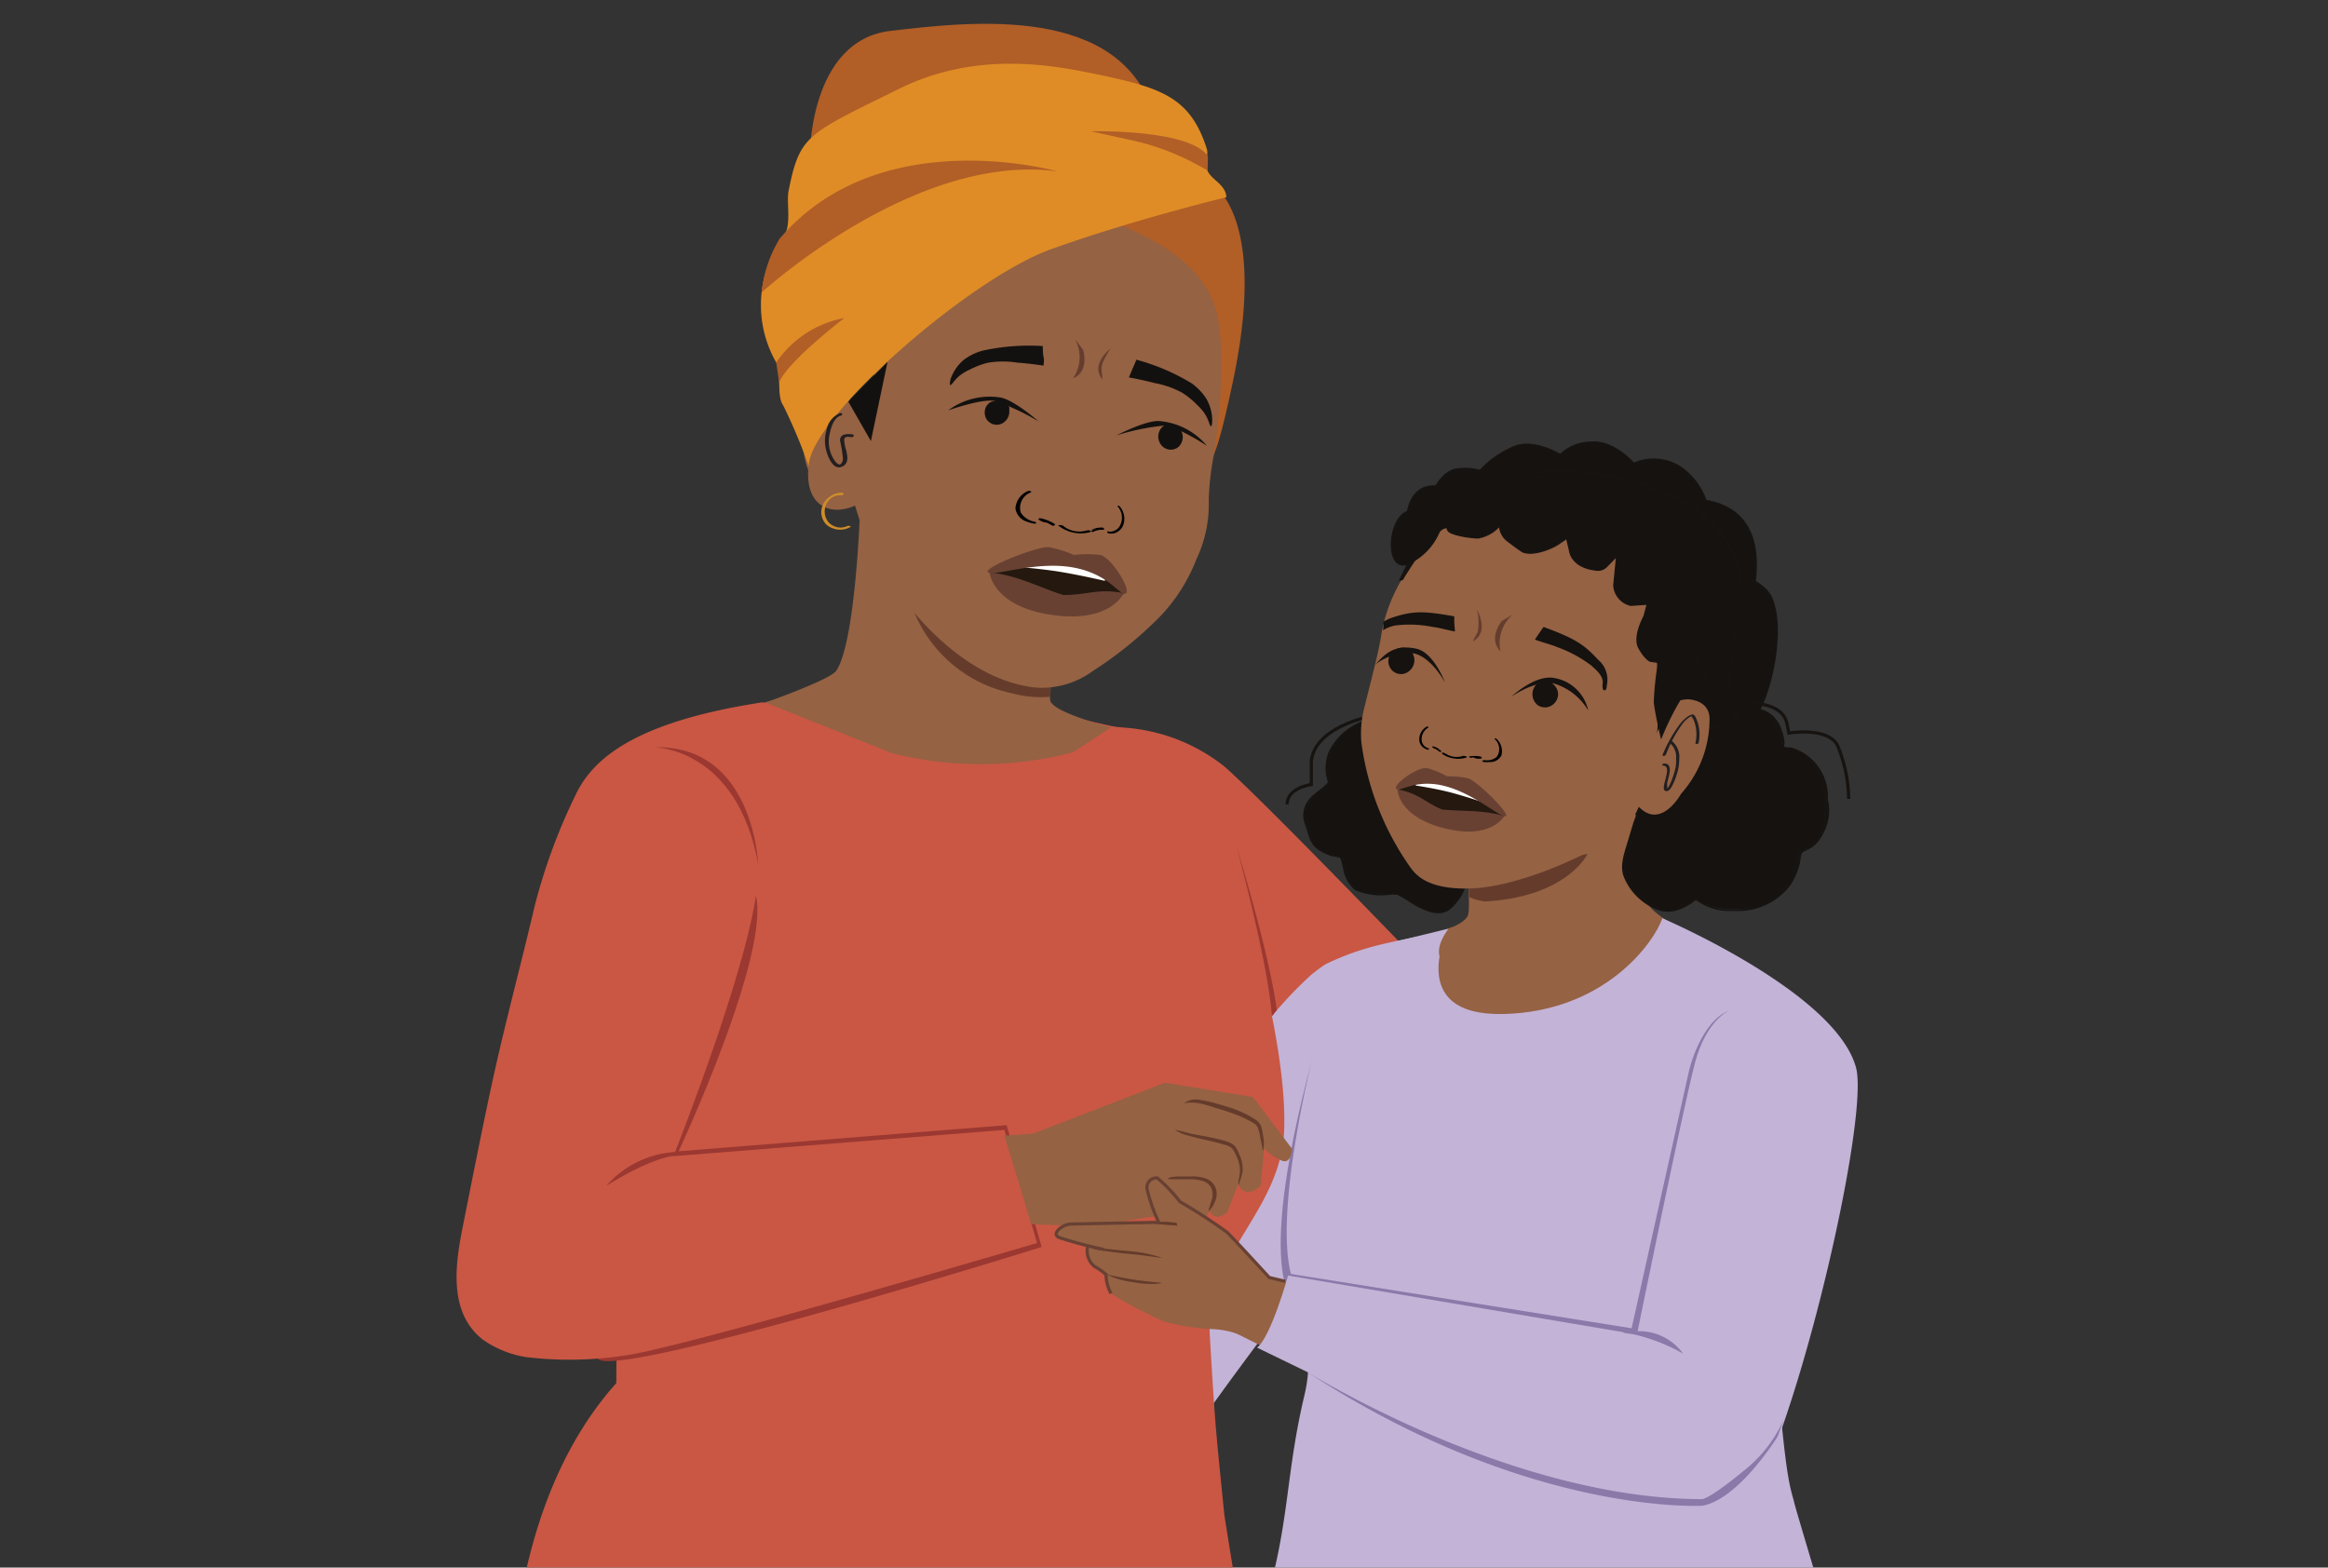 <svg id="Layer_1" data-name="Layer 1" xmlns="http://www.w3.org/2000/svg" xmlns:xlink="http://www.w3.org/1999/xlink" viewBox="0 0 205.83 138.61"><rect x="0" y="0" width="205.83" height="138.61" fill="#333333" stroke="none"/><defs><style>.cls-1,.cls-20,.cls-5{fill:none;}.cls-2{clip-path:url(#clip-path);}.cls-10,.cls-14,.cls-3{fill:#151210;}.cls-4{fill:#161311;}.cls-10,.cls-14,.cls-5{stroke:#161311;}.cls-10,.cls-14,.cls-20,.cls-5{stroke-miterlimit:10;}.cls-5{stroke-width:0.28px;}.cls-6{fill:#c95744;}.cls-7{fill:#c3b3d7;}.cls-8{fill:#956243;}.cls-9{fill:#8a79a9;}.cls-10{stroke-width:0.12px;}.cls-11{fill:#653c2b;}.cls-12{fill:#231f20;}.cls-13{fill:#010101;}.cls-14{stroke-width:0.12px;}.cls-15{fill:#b15e27;}.cls-16{fill:#df8c26;}.cls-17{fill:#ce8d2a;}.cls-18{fill:#13110f;}.cls-19{fill:#9b3831;}.cls-20{stroke:#684133;stroke-width:0.28px;}.cls-21{fill:#24180f;}.cls-22{fill:#fff;}.cls-23{fill:#684133;}.cls-24{fill:#653d2e;}</style><clipPath id="clip-path"><rect class="cls-1" width="205.83" height="138.61"/></clipPath></defs><g class="cls-2"><path class="cls-3" d="M120.41,63.87l.27-.24c2-.79,3.65-.74,4.83.56,0,0,2.67-1.07,4.91,2.38,1.94,3,1.14,4.84,1.14,4.84s1.66.82,2,1.64c.75,1.84.43,5.26-1.17,5.62a4.1,4.1,0,0,1-2.88-.46s-.81,2.45-2.13,2.49-3.74-1.7-3.74-1.7-2.91.24-3.76-.44-1.24-2.77-1.24-2.77-3-.36-2.91-2.63a2.18,2.18,0,0,1,.52-2.9,6,6,0,0,1,1.39-1,3.31,3.31,0,0,1-.11-2.44A5.24,5.24,0,0,1,120.41,63.87Z"/><path class="cls-4" d="M120.58,63.86a3.87,3.87,0,0,1,2.62-.65,3.16,3.16,0,0,1,2.14,1.05s.18,0,.23,0c1.74-.68,3.57.8,4.5,2.12s2,3.45,1.32,5.07c0,0,0,0,0,0a4.78,4.78,0,0,1,1.79,1.32,4.73,4.73,0,0,1,.55,2.67,4.17,4.17,0,0,1-.78,2.7c-.82.82-2.38.54-3.31,0-.08-.05-.31,0-.34.09-.44,1.29-1.27,2.74-2.86,2.17a10.08,10.08,0,0,1-2-1,3.38,3.38,0,0,0-.71-.45,3.81,3.81,0,0,0-.89,0,7.34,7.34,0,0,1-2.24-.19c-1.21-.36-1.59-1.91-1.81-3,0,0,0,0-.06,0A3.24,3.24,0,0,1,116,73.88c-.08-.26,0-.55-.12-.8s-.2-.38-.25-.6c-.35-1.47,1-2.56,2.12-3.22,0,0,.09-.05.07-.08a3.35,3.35,0,0,1-.12-2.41,4.93,4.93,0,0,1,2.79-2.85c.23-.1,0-.17-.13-.11a5.42,5.42,0,0,0-2.92,2.75,4.26,4.26,0,0,0-.21,1.91,5.69,5.69,0,0,1,.15.63c0,.28.07,0-.17.28-.58.6-1.26.85-1.69,1.62a2.16,2.16,0,0,0-.16,1.84c.35.88.34,1.7,1.21,2.31a4.31,4.31,0,0,0,1.23.57c.15,0,.66.11.7.15a7.23,7.23,0,0,1,.3,1.2,3.21,3.21,0,0,0,1,1.63,5.82,5.82,0,0,0,3.07.42,2.73,2.73,0,0,1,.57,0c.21,0-.08,0,.11,0A16.08,16.08,0,0,1,125,80c.89.48,2.08,1.1,3.06.51a4.38,4.38,0,0,0,1.59-2.35l-.34.09c1.38.85,3.59.93,4.34-.73A6.2,6.2,0,0,0,134,74a3.38,3.38,0,0,0-2-2.47c-.26-.14-.19,0-.21-.22a6.64,6.64,0,0,1,.12-.83,6.85,6.85,0,0,0-1.22-3.77c-1-1.66-2.8-3.11-4.88-2.64-.5.12-.19.07-.57-.31a2.83,2.83,0,0,0-1.71-.67,4.54,4.54,0,0,0-3.27.82C120.16,64,120.5,63.93,120.58,63.86Z"/><path class="cls-5" d="M120.94,63.4s-4.63.9-5,3.87v2.1s-2.14.27-2.14,1.75"/><path class="cls-6" d="M86.16,65.05c2.67-1.4,6.08-1.39,13.25-.71a16,16,0,0,1,8.85,3.44c5.09,4.48,28.6,29.23,29.5,30s-1.47,16.47-12.17,9.26c-1.32-.89-29-25.36-32.78-31-1.63-2.39-10.92-8.78-6.65-11"/><path class="cls-7" d="M127.51,89.21c0-2,.26-5.57,1.44-7.13-5,1.13-7.85,1.28-11.77,3.19-.41.27-.81.57-1.21.89a35.73,35.73,0,0,0-6.61,8.08c-.72,1.18-1.54,2.44-2.39,3.79,0,.17,0,.34,0,.51.19,7.3-5,12.91-4.09,20.16.61,5,1.15,5.91,1.27,8.66.16-.1,1.51.33,1,.32-1.38,0,21.64-28.36,23.24-34,.12-.46.27-.92.43-1.37A4,4,0,0,1,127.51,89.21Z"/><path class="cls-6" d="M104.62,66.64a2.88,2.88,0,0,0-2.24-1.52c-1.81-.38-8.1-1.83-8.1-1.83L74,60.53,64,63c-4.33.89-5.52,1.44-6.16,3.06-.4,1,3.29,1.73,2.94,2.75-1.56,4.46-.65,6.89-1.86,9.37-.25.52-.5,1-.74,1.58-1.27.24-2.43.44-3.42.56l-.06,9.79a25.44,25.44,0,0,0-.16,9.41q0,.28.09.54l-.14,22.24c-6.6,7.37-8.49,17.44-9.12,23.73a43.73,43.73,0,0,0,19.24,5.55h3.81q1.88-.09,3.78-.33a40.87,40.87,0,0,0,20.09-8.07,1.49,1.49,0,0,1,2.31.09,38.68,38.68,0,0,0,13,8.12l1.14.32s1.68.69,1.85.52c.67-.66-2.26-17.46-2.35-18.39-.8-7.93-.79-7.69-1.27-15.64-.45-7.29,6.32-11,6.57-18.32.2-6.09-2-14.21-3.39-20.22C109.85,78.44,104.93,67.92,104.62,66.64Z"/><path class="cls-8" d="M146.74,66.94s-3,8.56-1,13c.37.85,3,2.31,3,2.31l-8.32,5c-6.49,2.32-10.29,0-16.22-3.55l2-1s3.29-.75,3.6-1.8-.42-7.87-.42-7.87"/><path class="cls-7" d="M161.51,142.74c.05-.11-2.95-9.93-2.9-10-.44-1.51-.72-2.71-1.36-9.78-.59-6.41,3.14-12.55,2.12-23.28-.23-2.38-6.11-5.07-5.93-9.17.09-2.06-3.51-6.9-3.51-6.9a6.33,6.33,0,0,0-3.12-2.44c1.07.26-7.4,2.37-7.78,2.85-2.33,2.93-2.59,3.18-6.47,2.8-5.27-.51-6.35-2.16-4.48-4.71l-4.54,1.11-.94,1.49c-.18,1.13-1.75,8.14-2.18,9.15-2.09,4.94-5.75,12.4-6.47,17.65-.87,6.29,2.83,5.73,1.37,11.91-1.59,6.73-1.32,10.81-3.17,17.47-.18.66-1.46,8.58-1.57,11.39a48.86,48.86,0,0,0,5.87,1.45,44.06,44.06,0,0,0,12.87,0,40.87,40.87,0,0,0,16.9-6.11C151.75,144,158.83,148.77,161.51,142.74Z"/><path class="cls-9" d="M116,93.72s-4.45,17.62-.8,21l-.43.84S110.6,113.91,116,93.72Z"/><path class="cls-8" d="M115.63,120.69a9.7,9.7,0,0,0,1.15-1.41,7.18,7.18,0,0,0,.88-2,6.63,6.63,0,0,0,.2-2.13,8.7,8.7,0,0,0-.13-.87c-1.54-.31-3.17-.69-4.93-1.18,0,0-8.76.94-6.3,3.13.89.79,4.6,2.62,9,4.64Z"/><path class="cls-7" d="M145.53,123.78c2.09,2,1.37,10.84,2.72,13.4.81,1.54,3.44.2,4.5-1.55l.27-.23c4.81-4.18,12.39-36.14,11.08-41-1.8-6.68-17.16-13.22-17.16-13.22-.06,4-1.58,33.94-3.24,41.12A12.41,12.41,0,0,1,145.53,123.78Z"/><path class="cls-10" d="M152.64,59.25s7-13.43-1.81-15a6.07,6.07,0,0,0-2.1-2.85,4.37,4.37,0,0,0-4.28-.43s-1.72-2-3.68-1.87a4,4,0,0,0-2.83,1.1s-2.16-1.37-3.94-.75a8.72,8.72,0,0,0-3.15,2.15,4.92,4.92,0,0,0-2.32-.07c-2.24.76-3,5.44-3.48,7.07,0,0,2.39-5.42,4.3-5.42s17.9,5.68,17.9,5.68l3.07,15.25Z"/><path class="cls-3" d="M161.4,70.81l.11.34c-.1,2.16-.8,3.64-2.47,4.19,0,0-.21,4.29-4.27,4.94-3.53.56-4.89-.92-4.89-.92s-1.42,1.19-2.3,1.16c-2-.06-4.37-2.63-4.05-4.24s1.23-4.37,1.23-4.37-2.06-.34-1.57-1.55,4.9-3.27,4.9-3.27-.87-2.23.09-2.72a13.67,13.67,0,0,1,3.17-.81,2.86,2.86,0,0,1,3.46-.81,2.18,2.18,0,0,1,2.44,1.65,6.52,6.52,0,0,1,.38,1.7s.8-.17,2.27.88A5.24,5.24,0,0,1,161.4,70.81Z"/><path class="cls-4" d="M161.22,70.86a3.93,3.93,0,0,1-.26,2.41,3.22,3.22,0,0,1-2,2s-.11,0-.11.1a5.41,5.41,0,0,1-2,4c-1.6,1.2-5.24,1.59-6.79,0-.07-.08-.23,0-.3,0-1,.81-2,1.35-3.28.77a5.23,5.23,0,0,1-2.59-2.69c-.41-1,.07-2.22.37-3.25.21-.77.45-1.53.7-2.29,0,0,0-.06-.07-.07-.53-.09-1.32-.32-1.53-.87-.31-.81.85-1.52,1.39-1.88a24.93,24.93,0,0,1,3.43-1.9s.13-.06.11-.12a5.2,5.2,0,0,1-.32-1.17,2.12,2.12,0,0,1,0-1c.22-.57.8-.68,1.31-.83a7.69,7.69,0,0,0,2.28-.55c.58-.4.9-.84,1.68-.94a6.18,6.18,0,0,1,1.64.26,2.24,2.24,0,0,1,1.57.58,4.53,4.53,0,0,1,1,2.72c0,.06.12.06.15,0A3.34,3.34,0,0,1,160,67.26a5.22,5.22,0,0,1,1.25,3.57c0,.15.35.07.35,0a4.52,4.52,0,0,0-3.25-4.74c-.1,0-.5,0-.57-.06s0-.22,0-.44a4.17,4.17,0,0,0-.27-1.08,2.68,2.68,0,0,0-1.64-1.75,3.19,3.19,0,0,0-.69-.1,2.11,2.11,0,0,1-.46-.07,3.26,3.26,0,0,0-2.18,0,5.81,5.81,0,0,0-1.29,1s.26-.09,0-.05l-.4.07c-.46.08-.92.17-1.38.29s-1.43.29-1.74.86a2.81,2.81,0,0,0,.13,2.2s.1.34.13.17c0,0,.06-.09,0,0a3.54,3.54,0,0,1-.73.36c-.74.38-1.47.77-2.17,1.21s-2.94,1.75-1.71,2.82a2.27,2.27,0,0,0,.77.4c.16.06.54.22.5.09,0,.14-.17.54-.22.68l-.48,1.59c-.28,1-.77,2.16-.4,3.21a5.28,5.28,0,0,0,2.09,2.51c1.63,1.08,3,.64,4.45-.54l-.3,0a4.94,4.94,0,0,0,3.48,1.08,5.78,5.78,0,0,0,5-2.23,5.91,5.91,0,0,0,.85-1.92c.08-.28.09-.86.24-1s.77-.36,1-.58a3.26,3.26,0,0,0,.83-1.09,4.16,4.16,0,0,0,.45-2.9C161.53,70.64,161.18,70.74,161.22,70.86Z"/><path class="cls-11" d="M140.37,75.5s-1.77,3.8-9.07,4.21a4.8,4.8,0,0,1-1.39-.38l-.13-1.71Z"/><path class="cls-8" d="M144.12,73c-3.32,2.65-10,5.43-14.06,5.56s-5-1.36-5.46-2a24.79,24.79,0,0,1-4.23-10.88,9,9,0,0,1,.28-3.19c.38-1.61,1.22-4.69,1.46-6.25.62-4,3-7.12,5.73-10.09,5.75-6.18,15.3-4.57,19-2,4.33,3,5.67,8,5.13,12.85a13.31,13.31,0,0,1-1.21,4.35,13.73,13.73,0,0,0-2.15,2.09"/><path class="cls-3" d="M128.23,44.57l-4.34,6.71c.77-1.46,1.44-3.72,3.11-5.65,5.84-6.72,19.25-3.39,22.93-.63,4.3,3.23,5.21,8.37,4.61,13.64a12.1,12.1,0,0,1-1.32,5.16l-.47.35s-4.41.09-6.26,2.43l.33-2.26s.11-1.41-.15-6.77a20.59,20.59,0,0,0-.86-4.37c-.89-3.53-2.24-4.72-2.24-4.72s-6.76-2.32-8.41-2.59S128.23,44.57,128.23,44.57Z"/><path class="cls-4" d="M128.07,44.56c-1.45,2.24-2.9,4.47-4.34,6.71h.33c1.11-2.19,1.87-4.51,3.68-6.25a11.46,11.46,0,0,1,5.31-2.76,23.28,23.28,0,0,1,11.51.53c3.58,1,6.72,2.7,8.48,6.15a14.83,14.83,0,0,1,1.48,6.31,20.43,20.43,0,0,1-.88,7.29c-.29.78-.64,1.42-1,1.51-.58.12-1.2.11-1.79.23a7.61,7.61,0,0,0-4.48,2.29l.34,0a33.15,33.15,0,0,0-.36-12.12,16,16,0,0,0-2-5.28,2,2,0,0,0-.95-.89A47.43,47.43,0,0,0,136,45.94c-2.52-.64-5.14-1-7.69-1.47-.11,0-.42.15-.22.19q3.38.66,6.77,1.27a55.35,55.35,0,0,1,7.41,2.23,3.07,3.07,0,0,1,1.35.63,10.17,10.17,0,0,1,2,4.44,34.5,34.5,0,0,1,1,8.22,29.63,29.63,0,0,1-.33,5.16c0,.15.3,0,.35,0,1.59-1.87,3.73-1.85,5.9-2.34,1-.24,1.37-1.44,1.64-2.38,1.22-4.38,1.14-10-1.34-14-2-3.08-5.08-4.51-8.48-5.41a23.89,23.89,0,0,0-11.24-.44,12.34,12.34,0,0,0-5.25,2.53c-2.11,1.8-2.94,4.29-4.16,6.68-.08.15.27.1.33,0,1.44-2.24,2.88-4.48,4.34-6.71C128.48,44.43,128.13,44.47,128.07,44.56Z"/><path class="cls-8" d="M144.86,71.3c2,2.14,3.77-1.11,3.77-1.11a9.92,9.92,0,0,0,2.52-6.62c0-1.73-1.94-1.74-1.94-1.74-1.62.15-1.4.34-3.67,4.9"/><path class="cls-12" d="M147.28,66.77a11.45,11.45,0,0,1,1.43-2.7,2.52,2.52,0,0,1,.84-.76s0,0,.08,0,0,0,0,0l-.11,0a1.63,1.63,0,0,1,.31.58,3.47,3.47,0,0,1,.07,1.81c0,.13.25.09.28,0a3.49,3.49,0,0,0-.2-2.14c-.07-.16-.17-.42-.38-.38a1.2,1.2,0,0,0-.45.23,3.65,3.65,0,0,0-.82.89A12.64,12.64,0,0,0,147,66.74c-.06.14.21.14.26,0Z"/><path class="cls-12" d="M147.06,67.7c.95.08-.51,2.28.3,2.25.2,0,.34-.21.43-.37a5.28,5.28,0,0,0,.45-1.07,4.28,4.28,0,0,0,.23-1.37,1.83,1.83,0,0,0-.63-1.6c-.1-.05-.34.07-.21.15a1.59,1.59,0,0,1,.56,1.36,3.12,3.12,0,0,1-.09,1,7.13,7.13,0,0,1-.4,1.18,2.87,2.87,0,0,1-.2.39.87.87,0,0,0-.09.11l0,0s0,0,0,0,0-.07,0-.09a.37.37,0,0,1,0-.11,1.13,1.13,0,0,1,0-.32c.05-.24.12-.47.17-.7.1-.44.13-1-.44-1-.12,0-.28.16-.09.18Z"/><path class="cls-3" d="M136.29,60.21a1.21,1.21,0,0,1,1.24.51,1.16,1.16,0,0,1,.23.62,1.19,1.19,0,0,1-.51,1,1.13,1.13,0,0,1-1.31,0,1.25,1.25,0,0,1-.3-1.55,1.2,1.2,0,0,1,.65-.55"/><path class="cls-3" d="M133.61,61.62s2.1-2,3.81-1.67a3.7,3.7,0,0,1,3,2.87,5.33,5.33,0,0,0-3.05-2.39C135.7,60.11,133.61,61.62,133.61,61.62Z"/><path class="cls-3" d="M124.68,57.47a1.21,1.21,0,0,0-1.34,0,1.14,1.14,0,0,0-.41,1.61,1.11,1.11,0,0,0,1.22.49,1.25,1.25,0,0,0,.9-1.29,1.15,1.15,0,0,0-.37-.76"/><path class="cls-3" d="M127.77,60.36s-1-2.68-2.55-3c-2.21-.48-3,.81-3.67,1.43a4.81,4.81,0,0,1,3.51-1C126.6,58.16,127.77,60.36,127.77,60.36Z"/><path class="cls-3" d="M122.29,55v0a3.62,3.62,0,0,1,.93-.43c1.73-.55,2.63-.56,5.36-.07v.06c0,.34,0,.15,0,.49l.06.79c-.83-.16-1.43-.35-2-.41a10.2,10.2,0,0,0-3.3-.12,3.31,3.31,0,0,0-1.07.42C122.34,55.43,122.32,55.2,122.29,55Z"/><path class="cls-3" d="M136.43,55.49c-.19.28-.08.13-.28.41s-.3.44-.44.66c.82.29,1.46.44,2,.67a11.21,11.21,0,0,1,3,1.63c.39.36.93.79,1,1.39,0,.16-.1.75.13.79s.22-.41.23-.46a2.3,2.3,0,0,0-.79-2.26c-1.28-1.39-2.08-1.87-4.79-2.88"/><path class="cls-13" d="M127.79,66.62a1.75,1.75,0,0,0,1.59.21c.11,0,.43.09.28.15a2.48,2.48,0,0,1-2.16-.33c0-.05,0-.09,0-.1a.35.35,0,0,1,.25.07"/><path class="cls-13" d="M129.87,66.89a2.91,2.91,0,0,1,1,0,.25.25,0,0,1,.14.08s0,.07,0,.08a1,1,0,0,1-.55,0,.24.24,0,0,1-.16-.09s0-.07.09-.06a.86.86,0,0,0,.45,0L131,67a2.52,2.52,0,0,0-.91,0,.18.18,0,0,1-.17-.05s-.06-.09,0-.1"/><path class="cls-13" d="M131.19,67.2a1.35,1.35,0,0,0,1.14-.27,1.18,1.18,0,0,0-.17-1.57s0-.08,0-.08a.27.27,0,0,1,.2.09,1.48,1.48,0,0,1,.39,1.42,1.1,1.1,0,0,1-1.06.59,1.71,1.71,0,0,1-.45,0c-.06,0-.16,0-.18-.1s0-.06.09,0"/><path class="cls-13" d="M127.11,66.27a0,0,0,0,0,0-.08.45.45,0,0,1-.28-.16l-.13.1a1.5,1.5,0,0,1,.57.35s.09,0,.13,0,.06-.06,0-.09"/><path class="cls-13" d="M127.4,66.39a1.46,1.46,0,0,0-.64-.38.15.15,0,0,0-.11,0,.06.06,0,0,0,0,.08"/><path class="cls-13" d="M126.29,66.16a.8.8,0,0,1-.58-.61,1.18,1.18,0,0,1,.55-1.2.05.05,0,0,0,0-.09.14.14,0,0,0-.14,0,1.3,1.3,0,0,0-.63,1,.93.93,0,0,0,.43.9,1.31,1.31,0,0,0,.27.12.15.15,0,0,0,.14,0s0-.07,0-.08"/><path class="cls-14" d="M127.16,43a8.1,8.1,0,0,1,3.89-.91l.17,0,.73.38h0l0,0c-.13-.07-.41-.26-.27-.41a.59.59,0,0,1,.33-.15,5.77,5.77,0,0,1,1.06-.1h.23a5.77,5.77,0,0,1,1.06.1.59.59,0,0,1,.33.15c.14.15-.14.34-.27.41l0,0h0l.73-.38.17,0a10.33,10.33,0,0,1,4.73,1.54c.25.21.08.57.07.59l.49-.37a25.41,25.41,0,0,1,2.45,1.08,1.83,1.83,0,0,1,.52.88,2.15,2.15,0,0,0,.87.15,3.41,3.41,0,0,1,1.91,1.25c.31.45.2.88.35,1.28h0c.09.22.14.37.14.37l1.23.41c1,.47.74,2.5.74,2.5,1.94,2.38,2,4.4,1.16,6.59-.33.84,2.07,1.68.53,1.65s-3.63,5.18-3.63,5.18-.53-2.23-.6-3.12a26.23,26.23,0,0,1,.37-3.5l-.75-.11s-.46-.18-1-1.18.46-2.78.46-2.78l.29-1.08-1.46.1a1.92,1.92,0,0,1-1.5-1.78l.25-2.55-.85.86a1.08,1.08,0,0,1-.82.37c-2.19-.17-2.45-1.54-2.45-1.54l-.3-1.28-.55.37c-.59.48-2.39,1.22-3.31.83-.24-.1-1.25-.89-1.41-1a1.88,1.88,0,0,1-.67-1.3,3.31,3.31,0,0,1-1.88,1.06c-.78,0-2.46-.29-2.67-.65s.11-.27-.17-.26a.94.94,0,0,0-.62.37,5.43,5.43,0,0,1-2.78,2.85c-2,.75-1.82-4,0-4.65C124.46,45.2,124.77,42.68,127.16,43Z"/><path class="cls-10" d="M154,50.81s2,.75,2.59,1.95c1.45,3.07-.26,10.18-2.12,11.49l-1.72-2.89Z"/><path class="cls-8" d="M128.08,82.08s-4,7.81,4.9,7.58,13.26-6.3,14-8.47L143,79.71,130.15,81.5Z"/><path class="cls-5" d="M154.57,62.16s3-.1,3.41,1.77l.18.89s3.37-.57,4.29,1.06a12.69,12.69,0,0,1,1,4.76"/><path class="cls-8" d="M76,46s-.43,11-2.08,13.33c-.55.78-6.24,2.79-6.24,2.79l11.16,4.47a32.19,32.19,0,0,0,16-.06l3.41-2.22S93,63,92.85,61.91,94,52.55,94,52.55"/><path class="cls-11" d="M92.92,60.74A17.21,17.21,0,0,0,89.76,59c-1.3-.45-3.58-.51-9.38-6.17a12,12,0,0,0,9.13,8.48,9.62,9.62,0,0,0,3.34.3Z"/><path class="cls-8" d="M102.17,21.24l.08.08a1,1,0,0,1-.07-.15Zm3.23,1.15a1.07,1.07,0,0,0,.14.16v-.06S105.41,22.32,105.4,22.39ZM79.61,52.63c2.66,3.62,7,7.67,12,8.17a7.6,7.6,0,0,0,5-1.46,34.48,34.48,0,0,0,5.93-4.8,15.18,15.18,0,0,0,3.24-5.09,11.33,11.33,0,0,0,1.09-5.27,24.39,24.39,0,0,1,.4-3.67c.25-1.15,1.42-5.66,1.9-8.33s-1.66-7.25-1.66-7.25a5.15,5.15,0,0,0-.68-2l-.32,0a.33.33,0,0,1,.12.32,2.44,2.44,0,0,1-1-.69h0a1.23,1.23,0,0,1-1.29-.56c0,.07.05.23.13.24a1.62,1.62,0,0,1-1.2-.62c0,.07,0,.23,0,.3a3,3,0,0,1-1-.6c.06.1,1.89.09,1.88.14-.49,0,0,.24-.31-.18l-.35-.33c-.41,0-.43.26-.7-.08.07.08-.1-.83-.11-.76-.48-.07-.34-.08-.71-.36,0,.07-1.36.28-1.37.35-.4-.06-.35.32-.62,0,.07.09.33-.26.4-.18-.49,0-.71.29-1-.14.07.09-1.45-1-1.45-1-.48,0-.43.17-.78-.18.14.17-2.17-.47-2.11-.31-.4-.06.54,1.56.25,1.3a4.28,4.28,0,0,1-.87-.35c-.41,0,.13.46-.14.12,0,.08,0,.31.11.32a1.66,1.66,0,0,1-1.47-.44,3.56,3.56,0,0,1,.26.41A1.56,1.56,0,0,1,92,19.21c0,.08.11.32.19.33A1.59,1.59,0,0,1,91,19.2c0,.08.12.25.19.33a1.11,1.11,0,0,1-.93-.29l.2.33a2.58,2.58,0,0,1-1-.15c0,.07.13.16.12.24a3.7,3.7,0,0,1-.78-.19c0,.07.21.25.13.24-.32-.05-.58.06-1-.14.07.08.12.24.19.32a2.11,2.11,0,0,1-.94-.21.53.53,0,0,0,.12.31,2.06,2.06,0,0,1-1-.14c0,.07.12.24.19.33a4.47,4.47,0,0,1-1-.15c0,.08.14.17.21.26a2.53,2.53,0,0,1-1-.23c0,.15,0,.23,0,.3-.23,0-.38-.13-.62-.16l-.41.08c-1.33,1.29-2,6.17-2,6.17-2.74,1.6-4.29,5.45-4.41,6.84a34.5,34.5,0,0,1-1,4.31,13.35,13.35,0,0,1-1.18-2.4c-.16-.54.09-1.17-.07-1.72-.54-1.27-2.17-1.14-3.15-.54l-.18.21c-1.46,1.47-.89,6.77-.22,8.42-.19,3.12,1.91,4.12,4.14,3.14L76,46"/><path class="cls-15" d="M73.72,17.29a36.14,36.14,0,0,1,18.19.21c9.83,2.71,14.64,5.73,15.69,10.31s-.3,12.34-.3,12.34.45-.37,1.77-6.71c2.68-12.94-.68-17.67-3.92-18.15S80.51,3.65,73.72,17.29Z"/><path class="cls-15" d="M71.59,13.93s-.1-10.35,7.14-11.2S99.14.37,102.05,10.24Z"/><path class="cls-16" d="M69.25,35.85c-.62-.84-.12-2.89-.62-3.8a10.18,10.18,0,0,1,.67-11.16c.7-1,.22-3,.42-4,1-5,1.61-5,9.82-9.06,6.67-3.28,13.21-2.12,17-1.35,6,1.23,8.66,2,10.15,6.65.19.6-.18,1,0,1.72.18,1,1.67,1.34,1.74,2.59,0,0-8.28,2-15.51,4.6S71.64,36.93,71.5,41.2A50.72,50.72,0,0,0,69.25,35.85Z"/><path class="cls-15" d="M67.33,25.87S80.93,13.41,93.5,15.16c0,0-15.76-4.49-24.61,6l-.24.44a11.13,11.13,0,0,0-1.24,3.71Z"/><path class="cls-15" d="M106.77,15.07l-.8-.44a22,22,0,0,0-6-2.25l-3.5-.77s8.75-.22,10.33,2.22Z"/><path class="cls-17" d="M74.55,43.57A1.83,1.83,0,0,0,72.64,45a1.58,1.58,0,0,0,.26,1.19,1.34,1.34,0,0,0,.62.48,1.83,1.83,0,0,0,1.63-.05c.06,0,.1-.08,0-.11s-.18,0-.24,0a1.35,1.35,0,0,1-1.19,0,1.45,1.45,0,0,1-.49-.36,1.51,1.51,0,0,1,.08-1.94,1.33,1.33,0,0,1,1.06-.42.32.32,0,0,0,.23-.09c0-.07,0-.08-.09-.09Z"/><path class="cls-18" d="M78.47,32,77,39l-2-3.49S77.46,33,78.47,32Z"/><path class="cls-12" d="M75.28,38.4c-.48-.06-1.07,0-1,.61a12,12,0,0,1,.25,1.54c0,.17-.1.52-.32.52s-.5-.46-.6-.65a3,3,0,0,1-.28-1.94c.12-.59.36-1.54,1-1.73.21,0,.15-.28-.06-.22a2,2,0,0,0-1.2,1.53,3.29,3.29,0,0,0,0,1.84c.13.5.58,1.63,1.3,1.39s.56-.95.45-1.46a4,4,0,0,1-.18-.9c0-.35.3-.32.59-.28s.34-.21.12-.25Z"/><path class="cls-15" d="M74.65,28.12s-5.14,3.94-5.76,5.72l-.26-1.79A9.37,9.37,0,0,1,74.65,28.12Z"/><path class="cls-13" d="M96,46.93a2.29,2.29,0,0,1-2-.43c-.11-.1-.56-.09-.39,0a3.19,3.19,0,0,0,2.78.55c.08,0,.08-.09,0-.13a.48.48,0,0,0-.33,0"/><path class="cls-13" d="M93.28,46.35a3.6,3.6,0,0,0-1.23-.51.34.34,0,0,0-.2,0s-.06.07,0,.11a1.31,1.31,0,0,0,.67.26.26.26,0,0,0,.23-.05c.05,0,0-.1-.08-.11a1.06,1.06,0,0,1-.54-.21L91.9,46a3.34,3.34,0,0,1,1.1.46.26.26,0,0,0,.23,0s.11-.08,0-.12"/><path class="cls-13" d="M91.53,46.14a1.81,1.81,0,0,1-1.28-.82,1.46,1.46,0,0,1,.89-1.78c.08,0,0-.09,0-.11a.39.39,0,0,0-.28,0,1.8,1.8,0,0,0-1.08,1.5,1.42,1.42,0,0,0,1,1.19,2.75,2.75,0,0,0,.56.16.4.4,0,0,0,.27,0c0-.06,0-.1-.09-.11"/><path class="cls-13" d="M96.93,46.82c0-.07,0-.1.07-.09a.62.62,0,0,0,.42-.07,1.74,1.74,0,0,1,.11.18,1.78,1.78,0,0,0-.84.17.14.14,0,0,1-.16,0s-.06-.1,0-.13"/><path class="cls-13" d="M96.53,46.83a2.07,2.07,0,0,1,.94-.18.18.18,0,0,1,.13.08.08.08,0,0,1,0,.11"/><path class="cls-13" d="M98,47a1,1,0,0,0,1-.48,1.5,1.5,0,0,0-.15-1.7.06.06,0,0,1,0-.11.21.21,0,0,1,.17.09,1.68,1.68,0,0,1,.34,1.47,1.2,1.2,0,0,1-.92.9,1.7,1.7,0,0,1-.39,0,.19.19,0,0,1-.15-.11c0-.06,0-.08.08-.08"/><path class="cls-18" d="M103.11,37.58a1.25,1.25,0,0,1,1.26.41,1.21,1.21,0,0,1,.2.57,1.16,1.16,0,0,1-.43,1,1.07,1.07,0,0,1-1.25,0,1.19,1.19,0,0,1-.37-1.46,1.08,1.08,0,0,1,.59-.56"/><path class="cls-18" d="M98.71,38.5s2.56-1.33,3.76-1.27a6.13,6.13,0,0,1,4.24,2.19s-2.61-1.74-3.85-1.78A20.66,20.66,0,0,0,98.71,38.5Z"/><path class="cls-18" d="M89,35.69a1.48,1.48,0,0,0-1.44-.12,1,1,0,0,0-.41.47,1.15,1.15,0,0,0,.11,1.08,1.08,1.08,0,0,0,1.19.39,1.19,1.19,0,0,0,.78-1.28c0-.09.1-.24-.23-.48"/><path class="cls-18" d="M91.83,37.26s-2.18-1.9-3.37-2.11a6.15,6.15,0,0,0-4.63,1.14s3-1.08,4.16-.83A21,21,0,0,1,91.83,37.26Z"/><path class="cls-18" d="M100.49,31.78l-.39.9c-.09.23-.19.46-.29.69.92.17,1.69.35,2.27.5a8.15,8.15,0,0,1,2.45.86,7.31,7.31,0,0,1,1.33,1.09,4.71,4.71,0,0,1,.64.73c.4.61.45,1.13.56,1.14s.11-.43.12-.48a3.9,3.9,0,0,0-.55-2,5.15,5.15,0,0,0-1.26-1.31,18.82,18.82,0,0,0-4.88-2.09"/><path class="cls-18" d="M92.2,30.58c0,.33,0,.66.07,1s0,.5,0,.75c-.92-.14-1.71-.22-2.3-.26a8.08,8.08,0,0,0-2.6,0,7.17,7.17,0,0,0-1.61.6,4.52,4.52,0,0,0-.84.49c-.58.45-.79.93-.89.89s0-.44,0-.48a3.87,3.87,0,0,1,1.18-1.75A4.93,4.93,0,0,1,86.9,31a19.28,19.28,0,0,1,5.3-.4"/><path class="cls-19" d="M89,99.49,60,101.8S67.86,85,66.88,79.41c-.63-3.57-3.13-7.31-5-9.61a23.91,23.91,0,0,0-1.95,4.31,51.18,51.18,0,0,0-1.69,6.35A54.91,54.91,0,0,0,57.15,88c-.37,5.28-.12,10.57-.15,15.85a.18.18,0,0,1,.17.17,12,12,0,0,0,1,4.33c.48,1.26,1,2.48,1.48,3.75s.06,3.46.46,4.88c.27,1-7.67,2.52-7.29,3.12,1,2.13,39.28-9.84,39.28-9.84Z"/><path class="cls-6" d="M50.93,70.21a51,51,0,0,0-3.68,10c-1.25,5.34-2.69,10.61-3.84,16-.59,2.73-1.14,5.47-1.69,8.21l-.84,4.23c-.64,3.25-1.21,7.41,1.78,9.78A9.11,9.11,0,0,0,46.52,120a32.33,32.33,0,0,0,9.27-.23c6.18-1.08,35.9-9.86,35.9-9.86l-2.89-10-29.26,2.32S67.61,82,67,76.37C66.38,70,68,62,67.42,62.1,56.45,63.78,52.52,66.91,50.93,70.21Z"/><path class="cls-19" d="M109.31,74.79S112.1,85,112.46,89.85l.42-.53S112.54,85.47,109.31,74.79Z"/><path class="cls-8" d="M110.08,118.21a7.79,7.79,0,0,0-3-.69,19.68,19.68,0,0,1-4.16-.67,38.66,38.66,0,0,1-4.71-2.48,3.56,3.56,0,0,1-.44-1.66,5,5,0,0,0-1-.71,1.78,1.78,0,0,1-.61-1.84l1.45.34a39.37,39.37,0,0,1-4-1.08c-.36-.18-.28-.41-.08-.65a1.71,1.71,0,0,1,1.25-.53l7.65-.16a13.88,13.88,0,0,1-1-2.81.84.84,0,0,1,.88-1.11,14.38,14.38,0,0,1,2,2.11,48.16,48.16,0,0,1,4.16,2.69c.62.6,3.73,4,3.73,4l1.42.33S110.24,118.25,110.08,118.21Z"/><path class="cls-11" d="M103.87,108.11a9.56,9.56,0,0,1,2.14.34,9.29,9.29,0,0,1-2.17-.1,19.14,19.14,0,0,1-2.14-.21A6.58,6.58,0,0,1,103.87,108.11Z"/><path class="cls-11" d="M99.56,110.85c-.87-.1-1.66-.19-2.23-.3a3,3,0,0,1-.91-.23,5,5,0,0,1,.94.06l2.24.23a12,12,0,0,1,3.12.6C102.7,111.26,101.31,111,99.56,110.85Z"/><path class="cls-11" d="M100.21,113.37a7.13,7.13,0,0,1-2.4-.69s1.1.26,2.45.47,2.46.25,2.46.32A7.55,7.55,0,0,1,100.21,113.37Z"/><path class="cls-9" d="M157.71,125.52a12,12,0,0,1-3.56,4.55c-2.59,2.13-3.33,2.39-3.61,2.49-17,0-35-11.27-35-11.27,19.57,12.79,35,11.85,35,11.85,3.24-.62,6.63-6.12,6.63-6.12Z"/><path class="cls-8" d="M88.8,100.42,90,104.33l1.17,3.91s5.77.32,7.39-.08,5.55-.86,5.55-.86a2.22,2.22,0,0,0,.11,1.5,2.16,2.16,0,0,0,1.34,1.08l1.37-2.82c.63,1.14,1.59.1,1.59.1l.94-2.44c.72,1.44,2,.12,2,.12l.3-3.29a5,5,0,0,0,1.63,1.1c.78.25.86-1.05.86-1.05L110.77,97,103,95.74l-11.65,4.5Z"/><path class="cls-11" d="M106.06,97.25a12.35,12.35,0,0,1,1.49.33c.54.15,1.15.32,1.77.56A8.63,8.63,0,0,1,111,99a1.17,1.17,0,0,1,.54.71,5.4,5.4,0,0,1,.13.7,3.26,3.26,0,0,1,0,1.39s-.09-.5-.27-1.33c0-.2-.09-.44-.16-.66a.87.87,0,0,0-.44-.52,9,9,0,0,0-1.63-.77c-.6-.23-1.18-.4-1.73-.57a14.16,14.16,0,0,0-1.43-.4,4.24,4.24,0,0,0-1.33,0A1.77,1.77,0,0,1,106.06,97.25Z"/><path class="cls-11" d="M105.15,100.21c.79.18,1.9.31,3.1.66a2.22,2.22,0,0,1,.89.42,3,3,0,0,1,.43.78,3,3,0,0,1,.3,1.45,5.22,5.22,0,0,1-.25.94,2.1,2.1,0,0,1-.12.33,1.12,1.12,0,0,1,0-.36,5.59,5.59,0,0,0,.13-.93,3,3,0,0,0-.34-1.33,3.07,3.07,0,0,0-.38-.66,1.92,1.92,0,0,0-.75-.32c-1.16-.34-2.28-.52-3.06-.77a3.47,3.47,0,0,1-1.22-.52A10.69,10.69,0,0,1,105.15,100.21Z"/><path class="cls-11" d="M107.1,106.19a1.63,1.63,0,0,0,.05-1,1.18,1.18,0,0,0-.77-.75,3.81,3.81,0,0,0-1.21-.17l-1,0-.66,0a.71.71,0,0,0-.24,0s0-.13.22-.17a3.35,3.35,0,0,1,.71-.07l1,0a3.52,3.52,0,0,1,1.33.15,1.46,1.46,0,0,1,1,1,1.76,1.76,0,0,1-.12,1.11,2.09,2.09,0,0,1-.57.82A8.58,8.58,0,0,1,107.1,106.19Z"/><path class="cls-19" d="M59.83,102.19s-1.85-.07-6.23,2.67a8.79,8.79,0,0,1,7.12-3Z"/><path class="cls-9" d="M144.15,117.77a4.79,4.79,0,0,1,4.66,1.92,16.09,16.09,0,0,0-4.48-1.73C142.55,117.75,144.15,117.77,144.15,117.77Z"/><path class="cls-7" d="M113.92,112.68s-1.55,5.57-2.78,6.48l6.55,3.18,4-8.28Z"/><path class="cls-9" d="M152.87,89.36s-2,.84-3,4.58S144.73,118,144.73,118l-31-5.24.11-.16,30.42,4.85,5.08-22.79S150.33,90.37,152.87,89.36Z"/><path class="cls-20" d="M98.23,114.37a3.59,3.59,0,0,1-.44-1.67,5,5,0,0,0-1-.7,1.78,1.78,0,0,1-.61-1.84l1.45.33c-1.37-.29-2.72-.65-4-1.07-.36-.18-.28-.42-.08-.65a1.72,1.72,0,0,1,1.25-.54l7.65-.15a14.31,14.31,0,0,1-1-2.81.84.84,0,0,1,.88-1.11,14.34,14.34,0,0,1,2,2.1,48.69,48.69,0,0,1,4.16,2.7c.62.6,3.73,4,3.73,4l1.42.34"/><path class="cls-19" d="M57.84,66.08s7.29,0,9.19,10.29h0s-.41-10.54-9.19-10.29"/><rect class="cls-1" width="205.83" height="138.61"/><path class="cls-21" d="M127.79,69.21c1.53.39,4.67,2.18,5.2,3a10,10,0,0,1-5.6-.09c-3.55-.89-3.83-2.27-3.83-2.27A7.37,7.37,0,0,1,127.79,69.21Z"/><path class="cls-22" d="M131.71,71.13s-1.78-.6-3.23-1-3.31-.67-3.31-.67,0-1.17,2.68-.51A7.65,7.65,0,0,1,131.71,71.13Z"/><path class="cls-23" d="M127.51,71.58c1.72.18,3.57,0,5.48.58,0,0-1.11,2.13-5.28,1.08s-4.15-3.44-4.15-3.44C125.53,70.17,125.91,70.93,127.51,71.58Z"/><path class="cls-23" d="M126.19,67.92a8.17,8.17,0,0,1,1.74.72,8.55,8.55,0,0,1,1.88.18c.81.27,3.77,3.18,3.32,3.35s-2.77-2-5.41-2.67-4,.61-4.28.24S125.35,67.77,126.19,67.92Z"/><path class="cls-21" d="M94.83,49.78c-1.92-.3-6.35.24-7.32.87,0,0,2,1.89,6.42,2.57s5.44-.74,5.44-.74A9.19,9.19,0,0,0,94.83,49.78Z"/><path class="cls-22" d="M89.45,50.09s2.32.16,4.14.45,4.09.82,4.09.82.51-1.35-2.8-1.86A9.47,9.47,0,0,0,89.45,50.09Z"/><path class="cls-23" d="M94,52.61c-2-.62-4-1.74-6.51-2,0,0,.24,3,5.49,3.76s6.37-1.93,6.37-1.93C97,52,96.16,52.63,94,52.61Z"/><path class="cls-23" d="M97.28,49.07a10.52,10.52,0,0,0-2.34,0,10.16,10.16,0,0,0-2.22-.69c-1-.08-5.81,1.81-5.37,2.22s4.11-1,7.43-.44,4.21,2.57,4.75,2.32S98.3,49.31,97.28,49.07Z"/><path class="cls-24" d="M130.22,56.71c1.53-.82.36-2.81.36-2.81a4.74,4.74,0,0,1,.07,2C130.4,56.32,130.22,56.71,130.22,56.71Z"/><path class="cls-24" d="M133.79,54.31a3.3,3.3,0,0,0-1.12,3.27s-1.16-.91.1-2.66Z"/><path class="cls-24" d="M97.47,33.55c-1.12-1.33.71-2.74.71-2.74s-.85,1.28-.79,1.8S97.47,33.55,97.47,33.55Z"/><path class="cls-24" d="M95.05,30a3.28,3.28,0,0,1-.18,3.45s1.42-.41.9-2.51Z"/></g></svg>